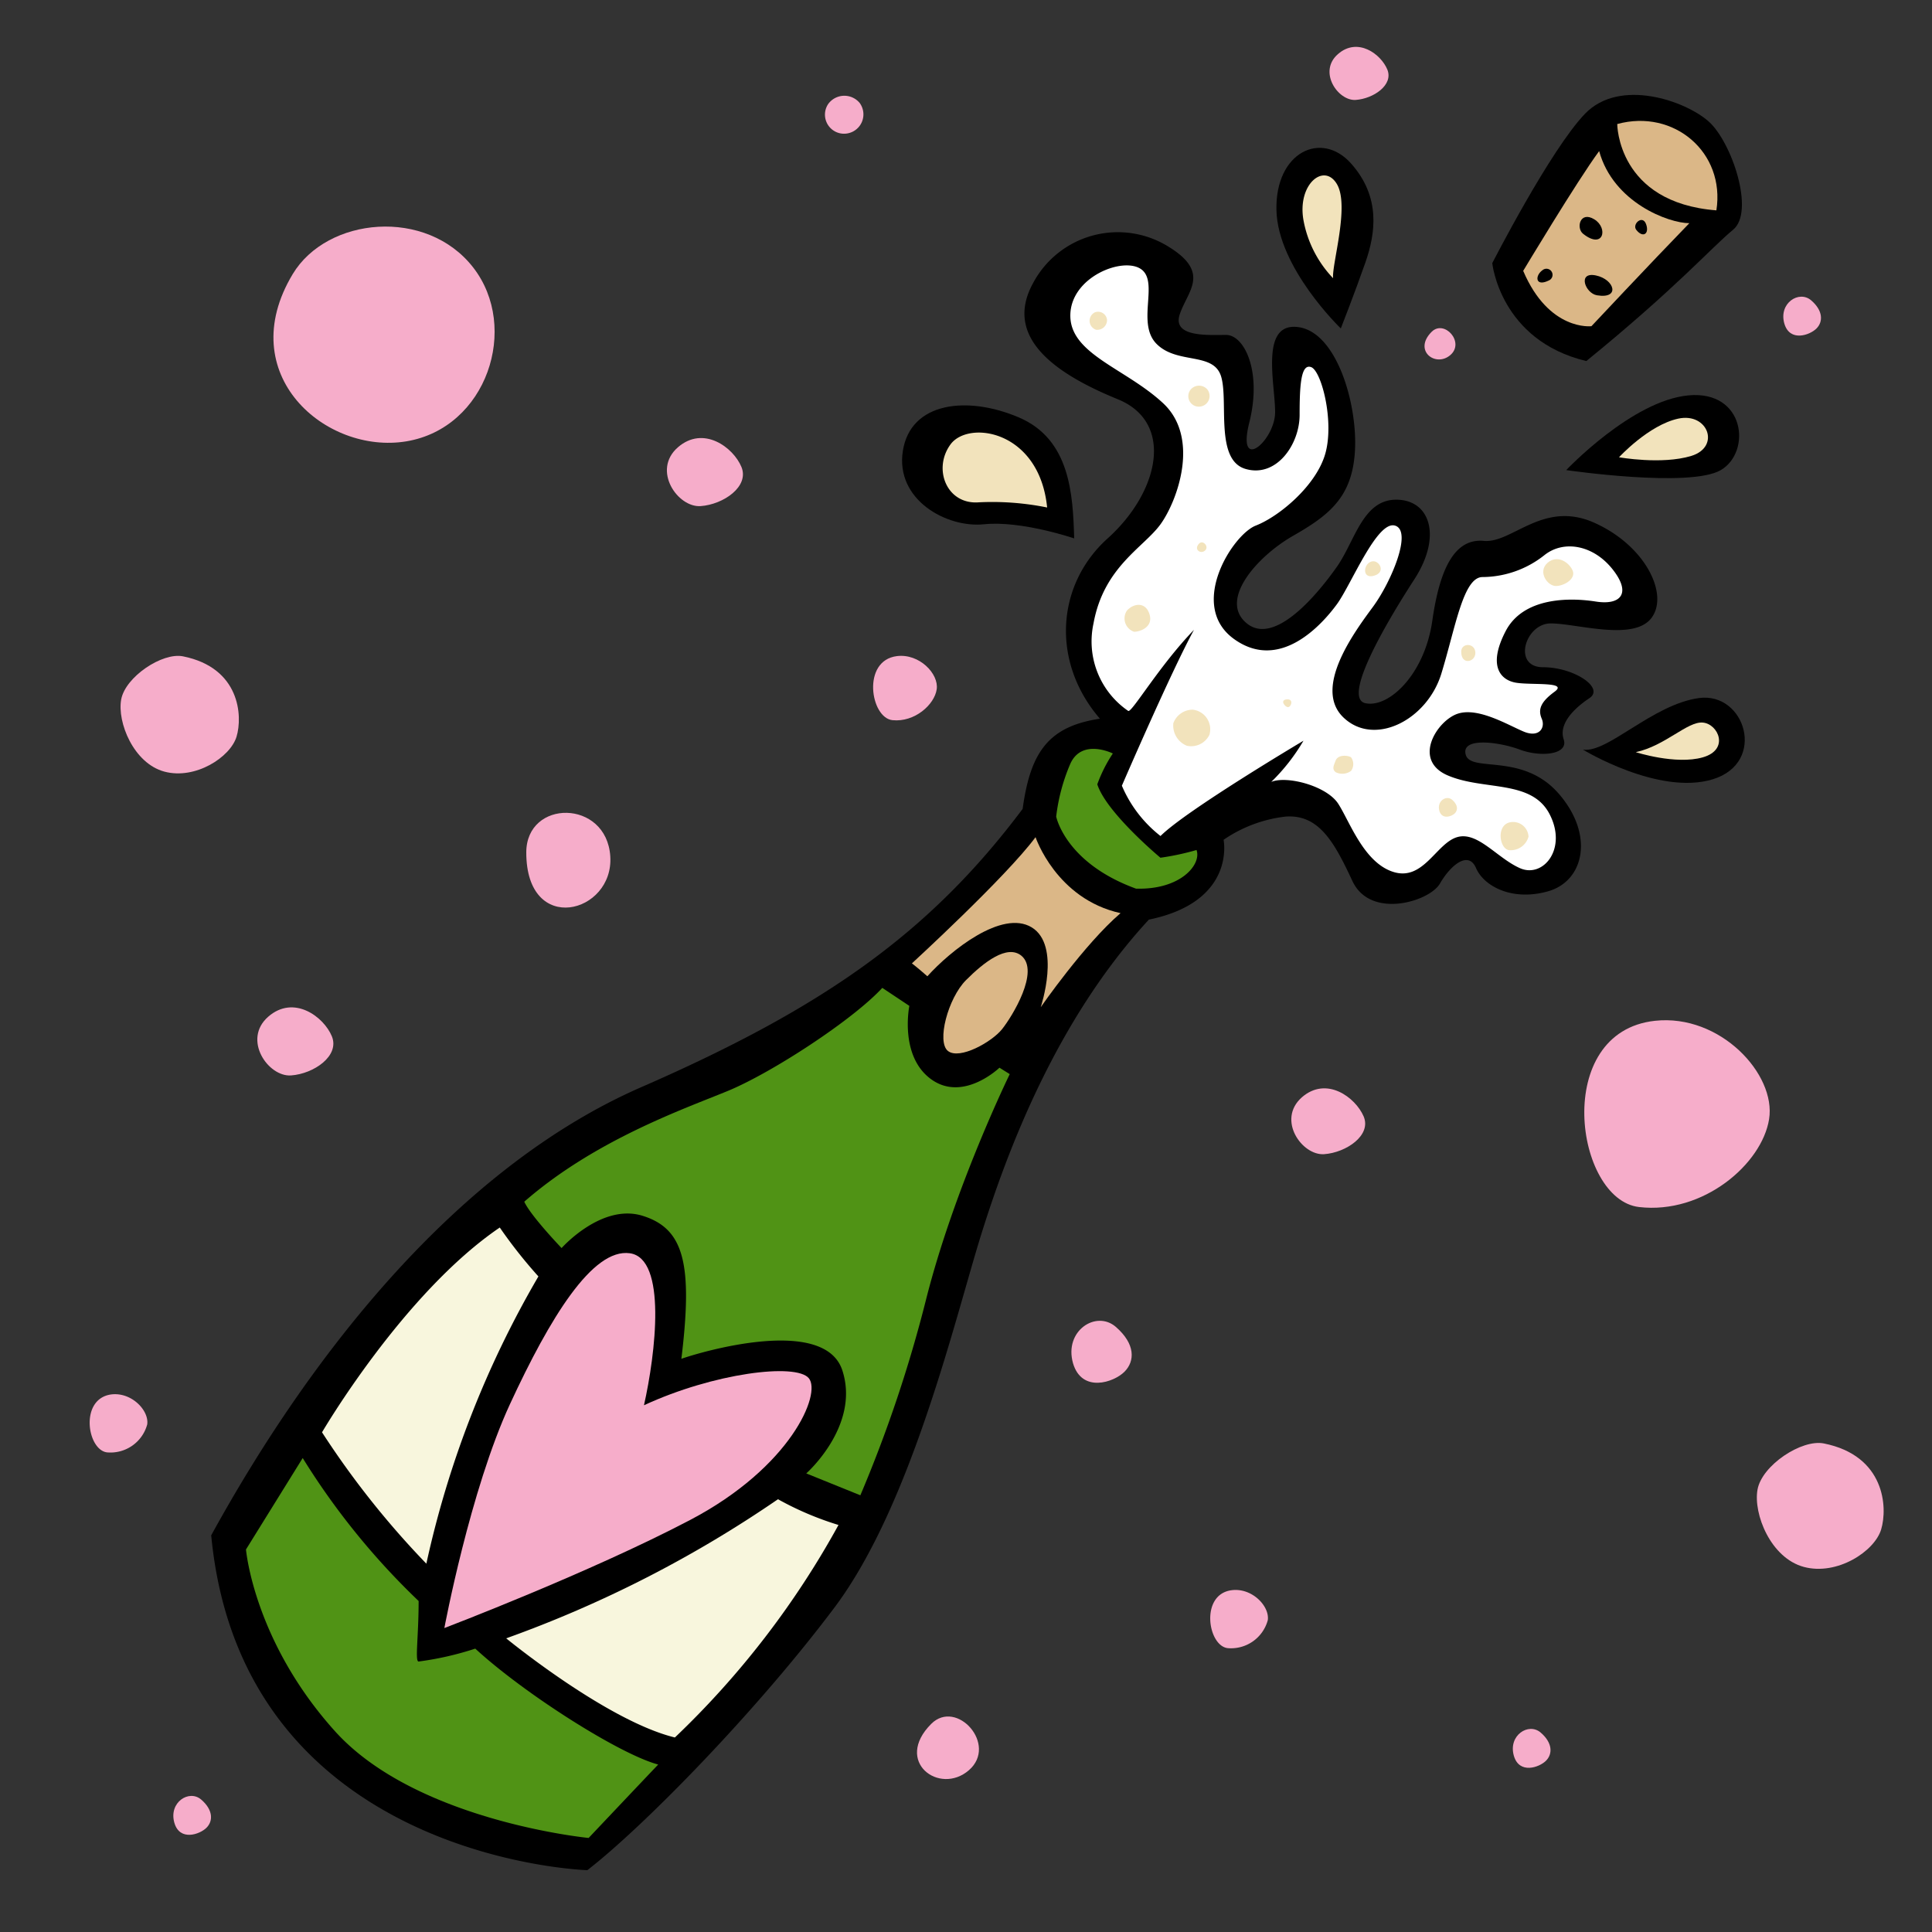 <?xml version="1.0"?>
<svg xmlns="http://www.w3.org/2000/svg" xmlns:xlink="http://www.w3.org/1999/xlink" id="fixed-colours" viewBox="0 0 250 250">
  <rect x="0" y="0" width="250" height="250" fill="#333333" stroke="none"/>
  <title>champagne-bottle-popping</title>
  <path d="M 76,242 s -44.67-1.33-48.67-43.33 c 13-23.67,32-47.67,55.67-58 s 37.33-20,49.33-36 c 1-7.33,3.33-10.67,10-11.67-6.33-7.33-5.67-17.33,1-23.33 s 8.67-15,1.33-18-15-7.67-11-15 A 12.42,12.42,0,0,1,151.33,32 c 5.33,3.33,2.33,5.67,1.33,8.67 s 3.67,2.67,6,2.67,4.67,4.67,3,11.33 S 165,57,165,53.33 s -2-11.67,3-11,7.67,10,7.33,16-3.33,8.33-8,11-9.67,8.33-6,11.33,9.33-4,11.67-7.33,3.33-8.67,7.67-8.67,6,4.67,2.33,10.33-9.33,15.33-6.33,16,7.67-3.67,8.67-10.67,3-10.67,6.67-10.33,7.67-5.33,14.33-2.33 S 216,77,213.67,80 s -9.67.67-13,.67-5,5.67-1,5.67,8,2.67,6,4-4,3.33-3.33,5.33-3,2.33-5.67,1.33-7.67-1.67-7,.67,7.33-.33,12,5 S 205,114,200.33,115.33 s -8.33-.67-9.33-3-3.33-.33-4.67,2-9,4.67-11.33-.33-4.33-8.67-8.67-8.33 a 17.71,17.71,0,0,0-8,3 s 1.67,8-9.67,10.33 c -12,13-18.33,30-21.67,40.67 s -9,35-19,48.33 S 83.33,236.33,76,242Z"/>
  <path d="M 139,69.67 s -6.83-2.33-11.67-1.83-11.5-3.17-10.5-9.5,8.33-7.17,15-4.33 S 138.83,64,139,69.67Z"/>
  <path d="M 135.5,65.67 a 35.7,35.7,0,0,0-8.83-.67 c -4.17.33-6-4.33-3.67-7.5 S 134.5,55.67,135.5,65.67Z" fill="#f2e3bc"/>
  <path d="M 173.5,42.5 s -8.17-7.83-8.33-15.33,5.83-10.33,9.67-6,3.17,9,1.83,12.83 S 173.5,42.5,173.5,42.5Z"/>
  <path d="M 172.5,36 a 14.68,14.68,0,0,1-3.83-7.5 c -.83-4.67,2.67-7.5,4.33-4.67 S 172.33,34.17,172.5,36Z" fill="#f2e3bc"/>
  <path d="M 202.67,60.83 s 8.5-9,15.83-9.67,8.17,7.33,4.17,9.67 S 202.67,60.83,202.67,60.83Z"/>
  <path d="M 209.5,59.17 s 3.83-4.17,7.67-5,5.5,3.67,1.67,4.83 S 209.5,59.17,209.5,59.17Z" fill="#f2e3bc"/>
  <path d="M 204.83,97 s 9.83,6,16.83,3.83,4.17-11.33-1.83-10.5 S 208,97.5,204.83,97Z"/>
  <path d="M 211.67,97.33 s 5.17,1.67,8.67.67,2-4.33,0-4.5 S 215.5,96.5,211.67,97.33Z" fill="#f2e3bc"/>
  <path d="M 145.17,101.67 S 151.5,87,154.5,81.5 c -4.5,4.67-8,10.67-8.5,10.5 a 10.9,10.9,0,0,1-4.5-11.33 c 1.33-7.33,6.5-9.83,8.67-12.83 s 5.17-11.17.33-15.67-12-6.33-12-11.33,6.83-7.67,9.17-6-.67,7,2,9.67,7.33,1,8.33,4.17-.83,10.83,3.17,12,7-3.17,7-7,.17-6.67,1.5-6.17,3,7,1.83,11.17-6,8.17-9,9.33-8.83,10.33-2.83,14.67,11.5-2,13.33-4.5,5.17-10.83,7.5-10.17-.5,7.33-2.83,10.5-7.83,10.5-3.83,14.33,10.83.33,12.67-5.67,2.83-12.5,5.33-12.5 a 13,13,0,0,0,8-2.83 c 2.5-2,6.33-1.33,8.83,1.83 s 1,4.67-2.17,4.17-9.33-.67-11.67,3.83-.67,6.33,1.33,6.67,6.83-.17,5,1.17 S 199,91.83,199.5,93 s -.33,2.5-2.33,1.67-5.83-3.17-8.5-2.33-6,6-1.33,8,10.83.5,13.17,5-.83,8.33-3.83,7-5.5-4.83-8.17-4-4.33,5.67-8.17,4.5-5.67-6.5-7.17-8.83-6.67-3.67-8.67-2.83 a 25.33,25.33,0,0,0,4.17-5.33 s -15.17,9-18.5,12.33 A 16.36,16.36,0,0,1,145.17,101.67Z" fill="#fff"/>
  <path d="M 193.1,34.05 s 1,10,12.17,12.67 c 11.67-9.5,16.17-14.67,19-17 s -.17-11.33-3.17-14-11.5-5.67-16-1 S 193.1,34.05,193.1,34.05Z"/>
  <path d="M 197.1,35.05 s 7-11.67,9.83-15.5 c 1.83,6.67,9,9.33,11.67,9.33-5.17,5.33-12.67,13.33-12.67,13.33 S 200.44,42.89,197.1,35.05Z" fill="#dbb787"/>
  <path d="M 209.27,16.05 s 0,10.17,12.83,11.17 C 223.27,19.72,216.6,14.05,209.27,16.05Z" fill="#dbb787"/>
  <path d="M 144,97.5 s -4-2-5.5,1.33 a 24.5,24.5,0,0,0-1.83,6.83 s 1.17,6,10.33,9.33 c 5.83.17,8.5-3.17,7.83-5 a 33.58,33.58,0,0,1-4.67,1 s -7-5.83-8.17-9.5 A 18.63,18.63,0,0,1,144,97.5Z" fill="#509315"/>
  <path d="M 134,108.33 s 2.67,8,11,9.83 c -4.67,4-10.33,12.17-10.33,12.17 s 2.67-8-1.17-10.33-10.5,3-13.5,6.33 c -1.33-1.17-2-1.67-2-1.67 S 130.17,113.5,134,108.33Z" fill="#dbb787"/>
  <path d="M 132.17,123.67 c 2.4,2-1.17,7.83-2.5,9.5 s -5.5,4-7,2.83,0-6.83,2.33-9.17 S 130.33,122.17,132.17,123.67Z" fill="#dbb787"/>
  <path d="M 114.17,127.83 l 3.5,2.33 s -1.33,6.5,2.83,9.5,8.83-1.5,8.83-1.5 l 1.33.83 s -7.17,14.67-10.83,29.17 a 173.08,173.08,0,0,1-8.5,25.33 l -7-2.83 s 7-6.17,4.67-13.33-18.5-2.33-20.83-1.5 c 1.5-12.33.33-16.83-5-18.5 s -10.5,4.17-10.5,4.17-4-4.17-4.83-6 c 9.17-8,20.67-12,26.33-14.33 S 110.33,132,114.17,127.83Z" fill="#509315"/>
  <path d="M 69.67,165.17 a 127.63,127.63,0,0,0-14.5,37.17,112.29,112.29,0,0,1-13.5-17 s 10.5-18,23-26.5 A 62.53,62.53,0,0,0,69.67,165.17Z" fill="#f8f6dd"/>
  <path d="M 65.5,212 a 153.56,153.56,0,0,0,35.17-18,40.18,40.18,0,0,0,7.83,3.33,113.09,113.09,0,0,1-21.17,27.5 C 78.5,222.67,65.5,212,65.5,212Z" fill="#f8f6dd"/>
  <path d="M 39.17,188.67 a 93.83,93.83,0,0,0,15,18.5 c 0,4.67-.5,7.83,0,7.83 a 40.22,40.22,0,0,0,7.33-1.67 c 6.33,5.83,18.67,13.67,23.67,15-3.33,3.5-9,9.5-9,9.5 S 53.83,235.67,43.33,224 s -11.5-23.5-11.5-23.5Z" fill="#509315"/>
  <path d="M 57.5,210.67 s 3.33-17.83,8.5-29,10.67-20.17,15.5-19.5,3.33,13,1.83,19.67 c 9-4.17,19.67-5.5,21.33-3.5 s -2.33,11.5-15.33,18.33 S 57.5,210.67,57.5,210.67Z" fill="#f6adca"/>
  <path d="M 204.85,30.25 c -.93-.74-.4-3,1.45-1.87 S 207.48,32.34,204.85,30.25Z"/>
  <path d="M 206.65,38.21 c -1.52-.25-2.57-3.07-.15-2.57 S 209.7,38.72,206.65,38.21Z"/>
  <path d="M 200.4,36.3 a .79.79,0,1,0-.81-1.33 C 198.6,35.68,198.66,37.14,200.4,36.3Z"/>
  <path d="M 211.73,29.74 c -.57-.73.81-2,1.27-.74 S 212.6,30.85,211.73,29.74Z"/>
  <path d="M 166.5,90.5 c .95-.09.58,1,.17,1 S 165.58,90.58,166.5,90.5Z" fill="#f2e3bc"/>
  <path d="M 145.83,79 c .86-.94,2.42-1.17,2.92.5 s -1.25,2.25-2,2.25 A 1.82,1.82,0,0,1,145.83,79Z" fill="#f2e3bc"/>
  <path d="M 155.17,70.33 c .51-.51,1.33.42.75.92 S 154.42,71.08,155.17,70.33Z" fill="#f2e3bc"/>
  <path d="M 120.5,223.07 c 3.29-3.29,8.67,2.71,4.87,6 S 115.62,227.95,120.5,223.07Z" fill="#f6adca"/>
  <path d="M 185.25,42.94 c 1.64-1.64,4.33,1.35,2.43,3 S 182.82,45.38,185.25,42.94Z" fill="#f6adca"/>
  <path d="M 154.33,91.83 a 2.55,2.55,0,0,1,2.17,3.25,2.62,2.62,0,0,1-2.92,1.42,2.82,2.82,0,0,1-1.75-2.92 A 2.68,2.68,0,0,1,154.33,91.83Z" fill="#f2e3bc"/>
  <path d="M 236,186.78 c 7.92,1.58,8.28,8.28,7.42,11.13 s -5.71,6-10,4.85-6.56-6.85-6-10 S 233.13,186.21,236,186.78Z" fill="#f6adca"/>
  <path d="M 172.83,98.42 c .32-.84,1.67-.67,2-.42 a 1.5,1.5,0,0,1,0,1.75,1.92,1.92,0,0,1-2,.17 C 172.33,99.5,172.58,99.08,172.83,98.42Z" fill="#f2e3bc"/>
  <path d="M 186.25,104.92 c -.36-1.27.92-2.08,1.67-1.42 s .75,1.33.33,1.75 S 186.58,106.08,186.25,104.92Z" fill="#f2e3bc"/>
  <path d="M 138.85,176.41 c -1.2-4.21,3-6.92,5.54-4.71 s 2.49,4.43,1.11,5.81 S 140,180.28,138.85,176.41Z" fill="#f6adca"/>
  <path d="M 195.89,227.19 c -.75-2.64,1.91-4.34,3.47-3 s 1.56,2.78.69,3.65 S 196.59,229.62,195.89,227.19Z" fill="#f6adca"/>
  <path d="M 230.89,41.86 c -.75-2.64,1.91-4.34,3.47-3 s 1.56,2.78.69,3.65 S 231.59,44.29,230.89,41.86Z" fill="#f6adca"/>
  <path d="M 22.56,235.86 c -.75-2.64,1.91-4.34,3.47-3 s 1.56,2.78.69,3.65 S 23.25,238.29,22.56,235.86Z" fill="#f6adca"/>
  <path d="M 189.08,84.33 c 0-1.17,1.75-1.17,1.83.08 S 189.08,86.17,189.08,84.33Z" fill="#f2e3bc"/>
  <path d="M 200.25,72.83 c 1.31-1.14,2.83,0,3.25,1 s -.92,1.92-2.08,2 S 198.92,74,200.25,72.83Z" fill="#f2e3bc"/>
  <path d="M 168.45,142 c 3.2-2.8,6.94,0,8,2.45 s -2.25,4.7-5.11,4.9 S 165.19,144.9,168.45,142Z" fill="#f6adca"/>
  <path d="M 173.13,7 c 2.56-2.24,5.57,0,6.39,2 s -1.8,3.77-4.09,3.93 S 170.51,9.28,173.13,7Z" fill="#f6adca"/>
  <path d="M 154,50.5 a 1.42,1.42,0,0,1,2.25-.08,1.38,1.38,0,0,1-.83,2.17 A 1.36,1.36,0,0,1,154,50.5Z" fill="#f2e3bc"/>
  <path d="M 107.16,13.47 a 2.58,2.58,0,0,1,4.08-.15,2.5,2.5,0,0,1-1.51,3.93 A 2.47,2.47,0,0,1,107.16,13.47Z" fill="#f6adca"/>
  <path d="M 141.67,40.42 a 1.16,1.16,0,0,1,1.58,1,1.26,1.26,0,0,1-1.42,1.25 A 1.22,1.22,0,0,1,141.67,40.42Z" fill="#f2e3bc"/>
  <path d="M 195.54,106.38 a 2,2,0,0,1,2.25,1.88,2.38,2.38,0,0,1-2.5,1.75 C 194,109.88,193.54,106.63,195.54,106.38Z" fill="#f2e3bc"/>
  <path d="M 159.39,205.77 c 2.62-.33,4.92,2.07,4.66,3.88 a 4.93,4.93,0,0,1-5.17,3.62 C 156.28,213,155.25,206.29,159.39,205.77Z" fill="#f6adca"/>
  <path d="M 14.39,180.44 c 2.62-.33,4.92,2.07,4.66,3.88 a 4.93,4.93,0,0,1-5.17,3.62 C 11.28,187.68,10.25,181,14.39,180.44Z" fill="#f6adca"/>
  <path d="M 214.16,132.09 c 8.44-.91,15.69,6.92,14.76,12.73 s -8.53,12.34-16.83,11.37 S 200.82,133.53,214.16,132.09Z" fill="#f6adca"/>
  <path d="M 23.68,84.93 c 7.39,1.48,7.73,7.73,6.93,10.39 s -5.33,5.6-9.33,4.53-6.13-6.4-5.6-9.33 S 21,84.39,23.68,84.93Z" fill="#f6adca"/>
  <path d="M 68.1,110.31 c 0-6.92,10.38-6.92,10.87.49 S 68.1,121.18,68.1,110.31Z" fill="#f6adca"/>
  <path d="M 87.71,57.89 c 3.31-2.89,7.18,0,8.23,2.53 s -2.32,4.86-5.28,5.07 S 84.33,60.85,87.71,57.89Z" fill="#f6adca"/>
  <path d="M 34.71,131.56 c 3.31-2.89,7.18,0,8.23,2.53 s -2.32,4.86-5.28,5.07 S 31.33,134.51,34.71,131.56Z" fill="#f6adca"/>
  <path d="M 37.87,35.48 c 4.45-7.42,17.31-8.65,23.36-.87 S 63,55.38,52.58,57.11,30.08,48.46,37.87,35.48Z" fill="#f6adca"/>
  <path d="M 116.06,84.9 c 2.9-.36,5.44,2.29,5.15,4.29 s -2.86,4.29-5.72,4 S 111.48,85.47,116.06,84.9Z" fill="#f6adca"/>
  <path d="M 177.63,72.63 c .88-.09,1.75,1.44.13,1.88 S 176.44,72.75,177.63,72.63Z" fill="#f2e3bc"/>
<script type="text/ecmascript" xlink:href="param.min.js"/> 
</svg>
